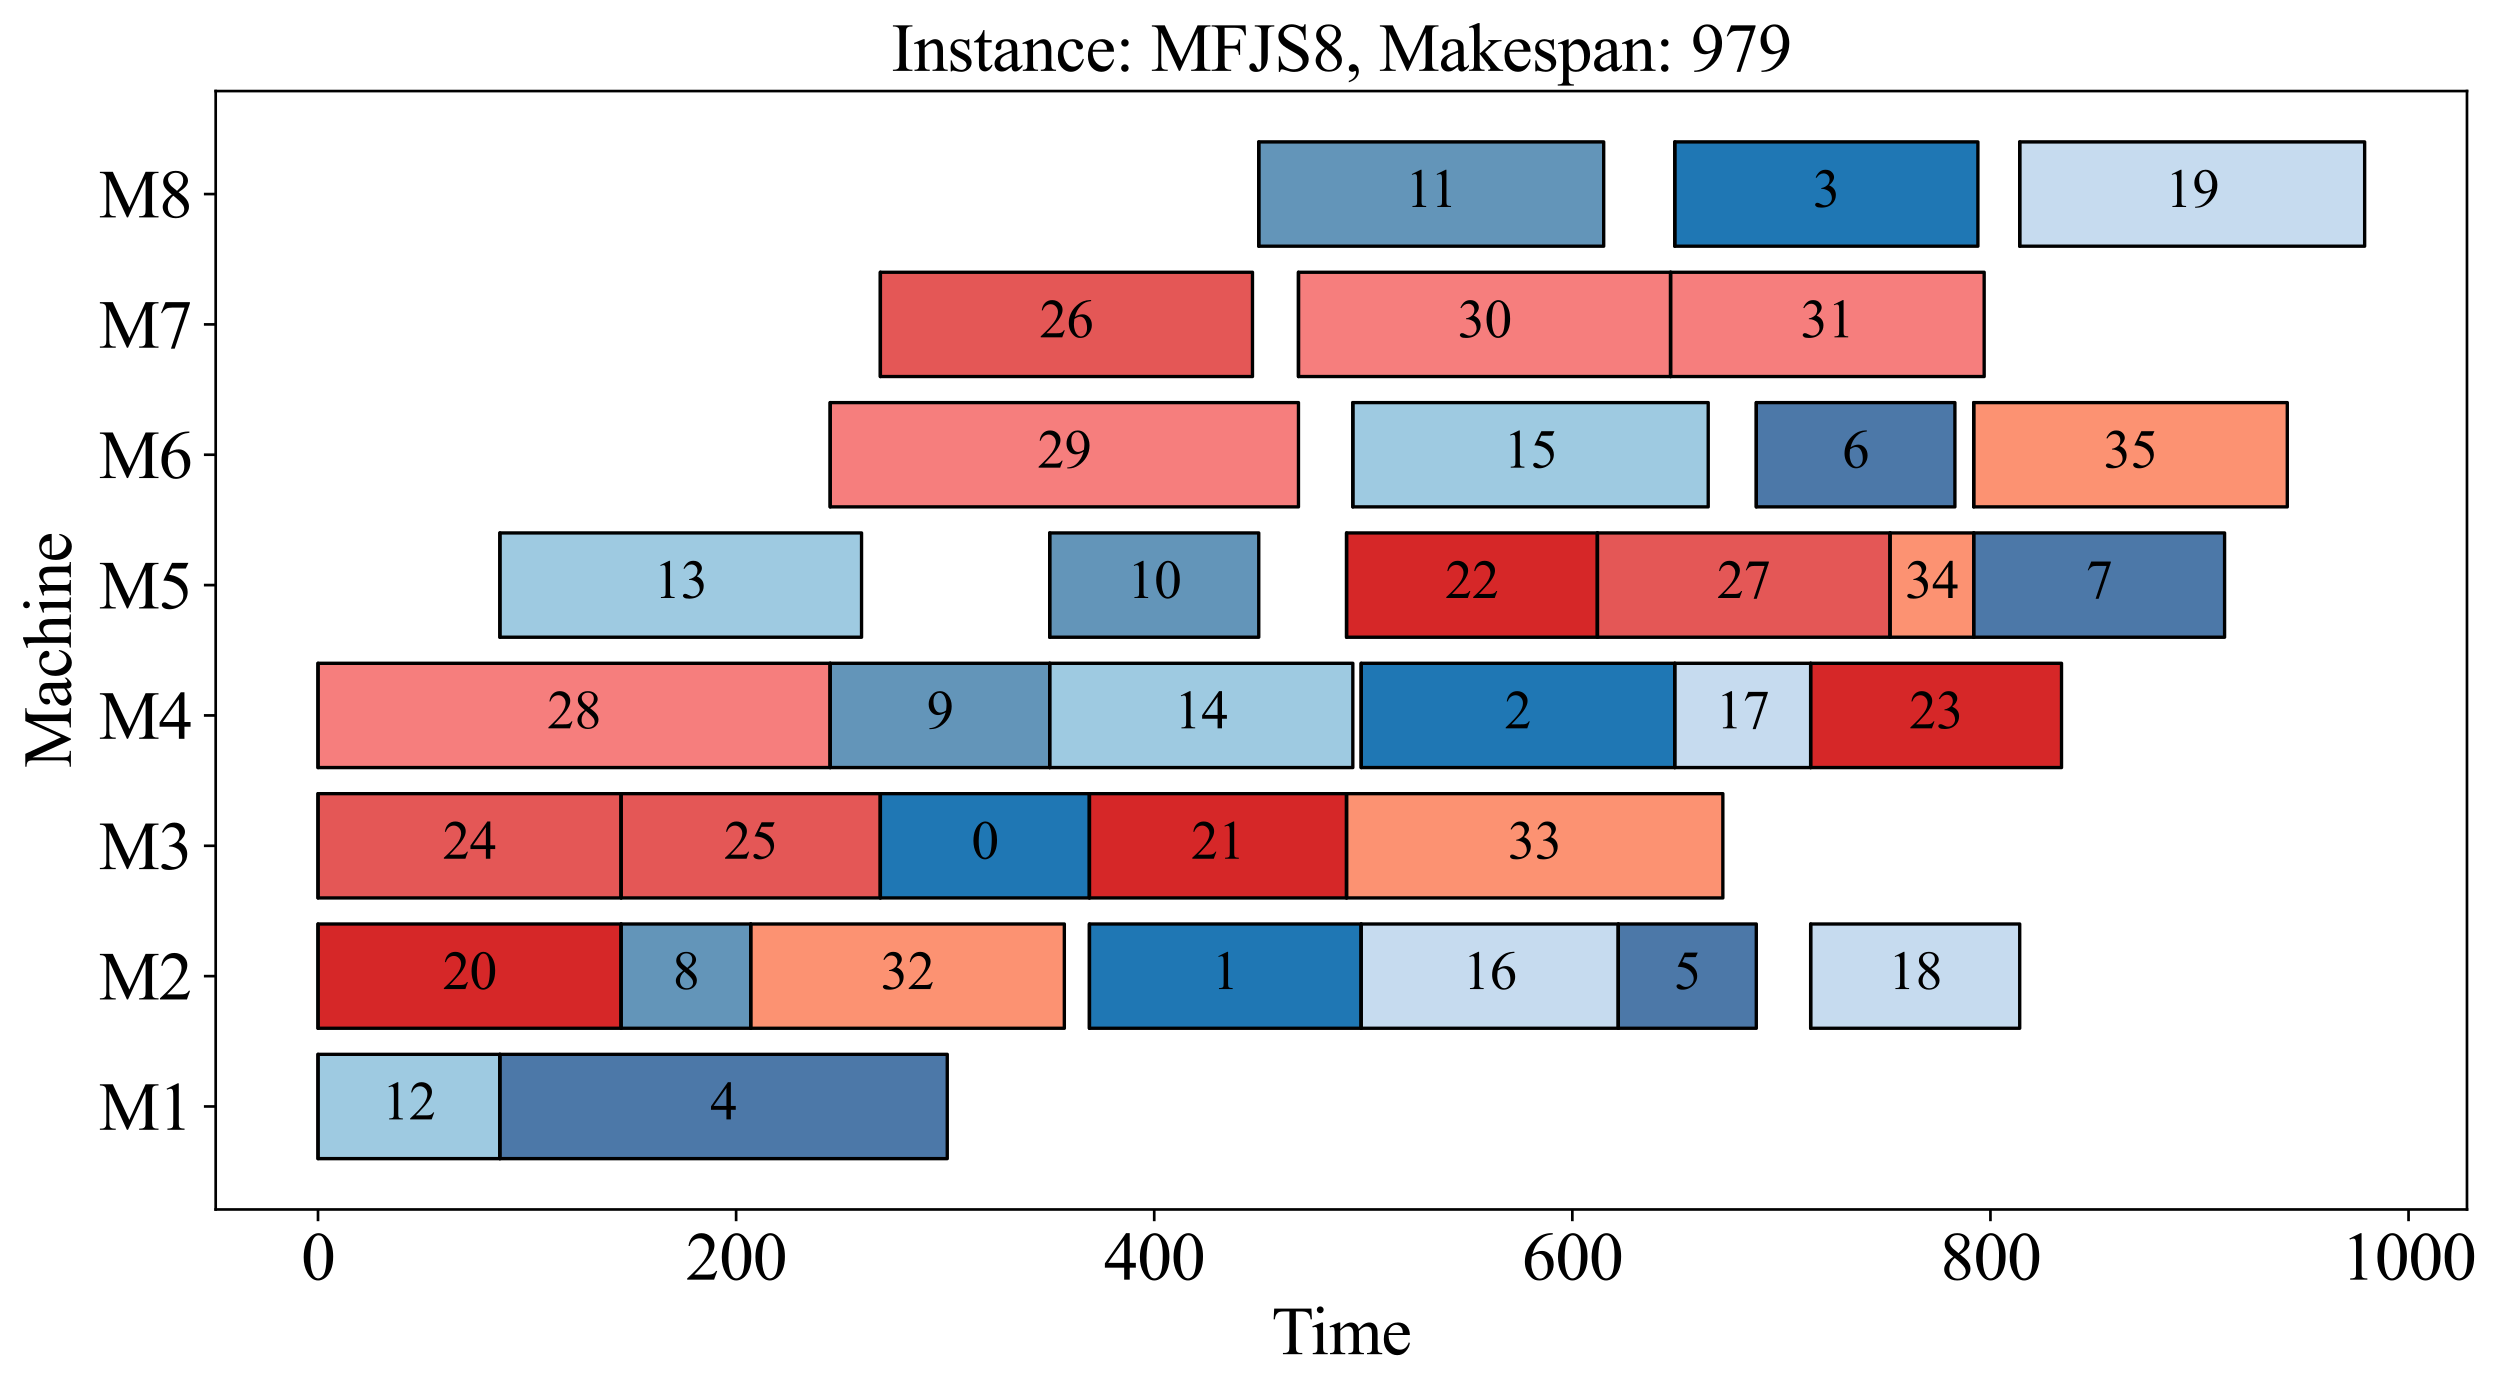 <?xml version="1.0" encoding="utf-8" standalone="no"?>
<!DOCTYPE svg PUBLIC "-//W3C//DTD SVG 1.1//EN"
  "http://www.w3.org/Graphics/SVG/1.1/DTD/svg11.dtd">
<svg xmlns:xlink="http://www.w3.org/1999/xlink" width="743.571pt" height="414.259pt" viewBox="0 0 743.571 414.259" xmlns="http://www.w3.org/2000/svg" version="1.1">
 <defs>
  <style type="text/css">*{stroke-linejoin: round; stroke-linecap: butt}</style>
 </defs>
 <g id="figure_1">
  <g id="patch_1">
   <path d="M 0 414.259 
L 743.571 414.259 
L 743.571 0 
L 0 0 
z
" style="fill: #ffffff"/>
  </g>
  <g id="axes_1">
   <g id="patch_2">
    <path d="M 64.15 359.728 
L 733.75 359.728 
L 733.75 27.087 
L 64.15 27.087 
z
" style="fill: #ffffff"/>
   </g>
   <g id="PolyCollection_1">
    <defs>
     <path id="m9d0205b292" d="M 94.586 -69.651 
L 94.586 -100.667 
L 148.682 -100.667 
L 148.682 -69.651 
z
" style="stroke: #000000"/>
    </defs>
    <g clip-path="url(#pe73ca49adb)">
     <use xlink:href="#m9d0205b292" x="0" y="414.259" style="fill: #9ecae1; stroke: #000000"/>
    </g>
   </g>
   <g id="PolyCollection_2">
    <path d="M 94.586 344.608 
L 94.586 313.592 
L 94.586 313.592 
L 94.586 344.608 
z
" clip-path="url(#pe73ca49adb)" style="fill: url(#h9f81b3ff0e); stroke: #000000"/>
   </g>
   <g id="PolyCollection_3">
    <defs>
     <path id="m9afa339d33" d="M 148.682 -69.651 
L 148.682 -100.667 
L 281.744 -100.667 
L 281.744 -69.651 
z
" style="stroke: #000000"/>
    </defs>
    <g clip-path="url(#pe73ca49adb)">
     <use xlink:href="#m9afa339d33" x="0" y="414.259" style="fill: #4c78a8; stroke: #000000"/>
    </g>
   </g>
   <g id="PolyCollection_4">
    <path d="M 148.682 344.608 
L 148.682 313.592 
L 148.682 313.592 
L 148.682 344.608 
z
" clip-path="url(#pe73ca49adb)" style="fill: url(#h9f81b3ff0e); stroke: #000000"/>
   </g>
   <g id="PolyCollection_5">
    <defs>
     <path id="m66740ec5ba" d="M 94.586 -108.42 
L 94.586 -139.436 
L 184.745 -139.436 
L 184.745 -108.42 
z
" style="stroke: #000000"/>
    </defs>
    <g clip-path="url(#pe73ca49adb)">
     <use xlink:href="#m66740ec5ba" x="0" y="414.259" style="fill: #d62728; stroke: #000000"/>
    </g>
   </g>
   <g id="PolyCollection_6">
    <path d="M 94.586 305.838 
L 94.586 274.823 
L 94.586 274.823 
L 94.586 305.838 
z
" clip-path="url(#pe73ca49adb)" style="fill: url(#h9f81b3ff0e); stroke: #000000"/>
   </g>
   <g id="PolyCollection_7">
    <defs>
     <path id="meb26f377fc" d="M 184.745 -108.42 
L 184.745 -139.436 
L 223.296 -139.436 
L 223.296 -108.42 
z
" style="stroke: #000000"/>
    </defs>
    <g clip-path="url(#pe73ca49adb)">
     <use xlink:href="#meb26f377fc" x="0" y="414.259" style="fill: #6395b9; stroke: #000000"/>
    </g>
   </g>
   <g id="PolyCollection_8">
    <path d="M 184.745 305.838 
L 184.745 274.823 
L 184.745 274.823 
L 184.745 305.838 
z
" clip-path="url(#pe73ca49adb)" style="fill: url(#h9f81b3ff0e); stroke: #000000"/>
   </g>
   <g id="PolyCollection_9">
    <defs>
     <path id="mf599341669" d="M 223.296 -108.42 
L 223.296 -139.436 
L 316.564 -139.436 
L 316.564 -108.42 
z
" style="stroke: #000000"/>
    </defs>
    <g clip-path="url(#pe73ca49adb)">
     <use xlink:href="#mf599341669" x="0" y="414.259" style="fill: #fc9272; stroke: #000000"/>
    </g>
   </g>
   <g id="PolyCollection_10">
    <path d="M 223.296 305.838 
L 223.296 274.823 
L 223.296 274.823 
L 223.296 305.838 
z
" clip-path="url(#pe73ca49adb)" style="fill: url(#h9f81b3ff0e); stroke: #000000"/>
   </g>
   <g id="PolyCollection_11">
    <defs>
     <path id="m09f58282f0" d="M 324.025 -108.42 
L 324.025 -139.436 
L 404.857 -139.436 
L 404.857 -108.42 
z
" style="stroke: #000000"/>
    </defs>
    <g clip-path="url(#pe73ca49adb)">
     <use xlink:href="#m09f58282f0" x="0" y="414.259" style="fill: #1f77b4; stroke: #000000"/>
    </g>
   </g>
   <g id="PolyCollection_12">
    <path d="M 324.025 305.838 
L 324.025 274.823 
L 324.025 274.823 
L 324.025 305.838 
z
" clip-path="url(#pe73ca49adb)" style="fill: url(#h9f81b3ff0e); stroke: #000000"/>
   </g>
   <g id="PolyCollection_13">
    <defs>
     <path id="mb0053a14bc" d="M 404.857 -108.42 
L 404.857 -139.436 
L 481.336 -139.436 
L 481.336 -108.42 
z
" style="stroke: #000000"/>
    </defs>
    <g clip-path="url(#pe73ca49adb)">
     <use xlink:href="#mb0053a14bc" x="0" y="414.259" style="fill: #c6dbef; stroke: #000000"/>
    </g>
   </g>
   <g id="PolyCollection_14">
    <path d="M 404.857 305.838 
L 404.857 274.823 
L 404.857 274.823 
L 404.857 305.838 
z
" clip-path="url(#pe73ca49adb)" style="fill: url(#h9f81b3ff0e); stroke: #000000"/>
   </g>
   <g id="PolyCollection_15">
    <defs>
     <path id="me487899c8e" d="M 481.336 -108.42 
L 481.336 -139.436 
L 522.374 -139.436 
L 522.374 -108.42 
z
" style="stroke: #000000"/>
    </defs>
    <g clip-path="url(#pe73ca49adb)">
     <use xlink:href="#me487899c8e" x="0" y="414.259" style="fill: #4c78a8; stroke: #000000"/>
    </g>
   </g>
   <g id="PolyCollection_16">
    <path d="M 481.336 305.838 
L 481.336 274.823 
L 481.336 274.823 
L 481.336 305.838 
z
" clip-path="url(#pe73ca49adb)" style="fill: url(#h9f81b3ff0e); stroke: #000000"/>
   </g>
   <g id="PolyCollection_17">
    <defs>
     <path id="m39038adb4b" d="M 538.541 -108.42 
L 538.541 -139.436 
L 600.719 -139.436 
L 600.719 -108.42 
z
" style="stroke: #000000"/>
    </defs>
    <g clip-path="url(#pe73ca49adb)">
     <use xlink:href="#m39038adb4b" x="0" y="414.259" style="fill: #c6dbef; stroke: #000000"/>
    </g>
   </g>
   <g id="PolyCollection_18">
    <path d="M 538.541 305.838 
L 538.541 274.823 
L 538.541 274.823 
L 538.541 305.838 
z
" clip-path="url(#pe73ca49adb)" style="fill: url(#h9f81b3ff0e); stroke: #000000"/>
   </g>
   <g id="PolyCollection_19">
    <defs>
     <path id="m3b64843699" d="M 94.586 -147.19 
L 94.586 -178.205 
L 184.745 -178.205 
L 184.745 -147.19 
z
" style="stroke: #000000"/>
    </defs>
    <g clip-path="url(#pe73ca49adb)">
     <use xlink:href="#m3b64843699" x="0" y="414.259" style="fill: #e45756; stroke: #000000"/>
    </g>
   </g>
   <g id="PolyCollection_20">
    <path d="M 94.586 267.069 
L 94.586 236.054 
L 94.586 236.054 
L 94.586 267.069 
z
" clip-path="url(#pe73ca49adb)" style="fill: url(#h9f81b3ff0e); stroke: #000000"/>
   </g>
   <g id="PolyCollection_21">
    <defs>
     <path id="m820aac284b" d="M 184.745 -147.19 
L 184.745 -178.205 
L 261.846 -178.205 
L 261.846 -147.19 
z
" style="stroke: #000000"/>
    </defs>
    <g clip-path="url(#pe73ca49adb)">
     <use xlink:href="#m820aac284b" x="0" y="414.259" style="fill: #e45756; stroke: #000000"/>
    </g>
   </g>
   <g id="PolyCollection_22">
    <path d="M 184.745 267.069 
L 184.745 236.054 
L 184.745 236.054 
L 184.745 267.069 
z
" clip-path="url(#pe73ca49adb)" style="fill: url(#h9f81b3ff0e); stroke: #000000"/>
   </g>
   <g id="PolyCollection_23">
    <defs>
     <path id="ma74dafd12f" d="M 261.846 -147.19 
L 261.846 -178.205 
L 324.025 -178.205 
L 324.025 -147.19 
z
" style="stroke: #000000"/>
    </defs>
    <g clip-path="url(#pe73ca49adb)">
     <use xlink:href="#ma74dafd12f" x="0" y="414.259" style="fill: #1f77b4; stroke: #000000"/>
    </g>
   </g>
   <g id="PolyCollection_24">
    <path d="M 261.846 267.069 
L 261.846 236.054 
L 261.846 236.054 
L 261.846 267.069 
z
" clip-path="url(#pe73ca49adb)" style="fill: url(#h9f81b3ff0e); stroke: #000000"/>
   </g>
   <g id="PolyCollection_25">
    <defs>
     <path id="mfac971caa3" d="M 324.025 -147.19 
L 324.025 -178.205 
L 400.504 -178.205 
L 400.504 -147.19 
z
" style="stroke: #000000"/>
    </defs>
    <g clip-path="url(#pe73ca49adb)">
     <use xlink:href="#mfac971caa3" x="0" y="414.259" style="fill: #d62728; stroke: #000000"/>
    </g>
   </g>
   <g id="PolyCollection_26">
    <path d="M 324.025 267.069 
L 324.025 236.054 
L 324.025 236.054 
L 324.025 267.069 
z
" clip-path="url(#pe73ca49adb)" style="fill: url(#h9f81b3ff0e); stroke: #000000"/>
   </g>
   <g id="PolyCollection_27">
    <defs>
     <path id="m3579dbf35d" d="M 400.504 -147.19 
L 400.504 -178.205 
L 512.426 -178.205 
L 512.426 -147.19 
z
" style="stroke: #000000"/>
    </defs>
    <g clip-path="url(#pe73ca49adb)">
     <use xlink:href="#m3579dbf35d" x="0" y="414.259" style="fill: #fc9272; stroke: #000000"/>
    </g>
   </g>
   <g id="PolyCollection_28">
    <path d="M 400.504 267.069 
L 400.504 236.054 
L 400.504 236.054 
L 400.504 267.069 
z
" clip-path="url(#pe73ca49adb)" style="fill: url(#h9f81b3ff0e); stroke: #000000"/>
   </g>
   <g id="PolyCollection_29">
    <defs>
     <path id="mf86b8447f9" d="M 94.586 -185.959 
L 94.586 -216.974 
L 246.924 -216.974 
L 246.924 -185.959 
z
" style="stroke: #000000"/>
    </defs>
    <g clip-path="url(#pe73ca49adb)">
     <use xlink:href="#mf86b8447f9" x="0" y="414.259" style="fill: #f67e7d; stroke: #000000"/>
    </g>
   </g>
   <g id="PolyCollection_30">
    <path d="M 94.586 228.3 
L 94.586 197.284 
L 94.586 197.284 
L 94.586 228.3 
z
" clip-path="url(#pe73ca49adb)" style="fill: url(#h9f81b3ff0e); stroke: #000000"/>
   </g>
   <g id="PolyCollection_31">
    <defs>
     <path id="mfbcce4e845" d="M 246.924 -185.959 
L 246.924 -216.974 
L 312.211 -216.974 
L 312.211 -185.959 
z
" style="stroke: #000000"/>
    </defs>
    <g clip-path="url(#pe73ca49adb)">
     <use xlink:href="#mfbcce4e845" x="0" y="414.259" style="fill: #6395b9; stroke: #000000"/>
    </g>
   </g>
   <g id="PolyCollection_32">
    <path d="M 246.924 228.3 
L 246.924 197.284 
L 246.924 197.284 
L 246.924 228.3 
z
" clip-path="url(#pe73ca49adb)" style="fill: url(#h9f81b3ff0e); stroke: #000000"/>
   </g>
   <g id="PolyCollection_33">
    <defs>
     <path id="m0ff29a0af2" d="M 312.211 -185.959 
L 312.211 -216.974 
L 402.37 -216.974 
L 402.37 -185.959 
z
" style="stroke: #000000"/>
    </defs>
    <g clip-path="url(#pe73ca49adb)">
     <use xlink:href="#m0ff29a0af2" x="0" y="414.259" style="fill: #9ecae1; stroke: #000000"/>
    </g>
   </g>
   <g id="PolyCollection_34">
    <path d="M 312.211 228.3 
L 312.211 197.284 
L 312.211 197.284 
L 312.211 228.3 
z
" clip-path="url(#pe73ca49adb)" style="fill: url(#h9f81b3ff0e); stroke: #000000"/>
   </g>
   <g id="PolyCollection_35">
    <defs>
     <path id="m948720e5ff" d="M 404.857 -185.959 
L 404.857 -216.974 
L 498.125 -216.974 
L 498.125 -185.959 
z
" style="stroke: #000000"/>
    </defs>
    <g clip-path="url(#pe73ca49adb)">
     <use xlink:href="#m948720e5ff" x="0" y="414.259" style="fill: #1f77b4; stroke: #000000"/>
    </g>
   </g>
   <g id="PolyCollection_36">
    <path d="M 404.857 228.3 
L 404.857 197.284 
L 404.857 197.284 
L 404.857 228.3 
z
" clip-path="url(#pe73ca49adb)" style="fill: url(#h9f81b3ff0e); stroke: #000000"/>
   </g>
   <g id="PolyCollection_37">
    <defs>
     <path id="m9240f78214" d="M 498.125 -185.959 
L 498.125 -216.974 
L 538.541 -216.974 
L 538.541 -185.959 
z
" style="stroke: #000000"/>
    </defs>
    <g clip-path="url(#pe73ca49adb)">
     <use xlink:href="#m9240f78214" x="0" y="414.259" style="fill: #c6dbef; stroke: #000000"/>
    </g>
   </g>
   <g id="PolyCollection_38">
    <path d="M 498.125 228.3 
L 498.125 197.284 
L 498.125 197.284 
L 498.125 228.3 
z
" clip-path="url(#pe73ca49adb)" style="fill: url(#h9f81b3ff0e); stroke: #000000"/>
   </g>
   <g id="PolyCollection_39">
    <defs>
     <path id="m23f4c7e22b" d="M 538.541 -185.959 
L 538.541 -216.974 
L 613.155 -216.974 
L 613.155 -185.959 
z
" style="stroke: #000000"/>
    </defs>
    <g clip-path="url(#pe73ca49adb)">
     <use xlink:href="#m23f4c7e22b" x="0" y="414.259" style="fill: #d62728; stroke: #000000"/>
    </g>
   </g>
   <g id="PolyCollection_40">
    <path d="M 538.541 228.3 
L 538.541 197.284 
L 538.541 197.284 
L 538.541 228.3 
z
" clip-path="url(#pe73ca49adb)" style="fill: url(#h9f81b3ff0e); stroke: #000000"/>
   </g>
   <g id="PolyCollection_41">
    <defs>
     <path id="mc6597ce172" d="M 148.682 -224.728 
L 148.682 -255.744 
L 256.25 -255.744 
L 256.25 -224.728 
z
" style="stroke: #000000"/>
    </defs>
    <g clip-path="url(#pe73ca49adb)">
     <use xlink:href="#mc6597ce172" x="0" y="414.259" style="fill: #9ecae1; stroke: #000000"/>
    </g>
   </g>
   <g id="PolyCollection_42">
    <path d="M 148.682 189.531 
L 148.682 158.515 
L 148.682 158.515 
L 148.682 189.531 
z
" clip-path="url(#pe73ca49adb)" style="fill: url(#h9f81b3ff0e); stroke: #000000"/>
   </g>
   <g id="PolyCollection_43">
    <defs>
     <path id="mebe465dca5" d="M 312.211 -224.728 
L 312.211 -255.744 
L 374.39 -255.744 
L 374.39 -224.728 
z
" style="stroke: #000000"/>
    </defs>
    <g clip-path="url(#pe73ca49adb)">
     <use xlink:href="#mebe465dca5" x="0" y="414.259" style="fill: #6395b9; stroke: #000000"/>
    </g>
   </g>
   <g id="PolyCollection_44">
    <path d="M 312.211 189.531 
L 312.211 158.515 
L 312.211 158.515 
L 312.211 189.531 
z
" clip-path="url(#pe73ca49adb)" style="fill: url(#h9f81b3ff0e); stroke: #000000"/>
   </g>
   <g id="PolyCollection_45">
    <defs>
     <path id="mad032e55c5" d="M 400.504 -224.728 
L 400.504 -255.744 
L 475.119 -255.744 
L 475.119 -224.728 
z
" style="stroke: #000000"/>
    </defs>
    <g clip-path="url(#pe73ca49adb)">
     <use xlink:href="#mad032e55c5" x="0" y="414.259" style="fill: #d62728; stroke: #000000"/>
    </g>
   </g>
   <g id="PolyCollection_46">
    <path d="M 400.504 189.531 
L 400.504 158.515 
L 400.504 158.515 
L 400.504 189.531 
z
" clip-path="url(#pe73ca49adb)" style="fill: url(#h9f81b3ff0e); stroke: #000000"/>
   </g>
   <g id="PolyCollection_47">
    <defs>
     <path id="m70fdd972cf" d="M 475.119 -224.728 
L 475.119 -255.744 
L 562.168 -255.744 
L 562.168 -224.728 
z
" style="stroke: #000000"/>
    </defs>
    <g clip-path="url(#pe73ca49adb)">
     <use xlink:href="#m70fdd972cf" x="0" y="414.259" style="fill: #e45756; stroke: #000000"/>
    </g>
   </g>
   <g id="PolyCollection_48">
    <path d="M 475.119 189.531 
L 475.119 158.515 
L 475.119 158.515 
L 475.119 189.531 
z
" clip-path="url(#pe73ca49adb)" style="fill: url(#h9f81b3ff0e); stroke: #000000"/>
   </g>
   <g id="PolyCollection_49">
    <defs>
     <path id="mfaa8a593d2" d="M 562.168 -224.728 
L 562.168 -255.744 
L 587.04 -255.744 
L 587.04 -224.728 
z
" style="stroke: #000000"/>
    </defs>
    <g clip-path="url(#pe73ca49adb)">
     <use xlink:href="#mfaa8a593d2" x="0" y="414.259" style="fill: #fc9272; stroke: #000000"/>
    </g>
   </g>
   <g id="PolyCollection_50">
    <path d="M 562.168 189.531 
L 562.168 158.515 
L 562.168 158.515 
L 562.168 189.531 
z
" clip-path="url(#pe73ca49adb)" style="fill: url(#h9f81b3ff0e); stroke: #000000"/>
   </g>
   <g id="PolyCollection_51">
    <defs>
     <path id="mc4cdddff20" d="M 587.04 -224.728 
L 587.04 -255.744 
L 661.654 -255.744 
L 661.654 -224.728 
z
" style="stroke: #000000"/>
    </defs>
    <g clip-path="url(#pe73ca49adb)">
     <use xlink:href="#mc4cdddff20" x="0" y="414.259" style="fill: #4c78a8; stroke: #000000"/>
    </g>
   </g>
   <g id="PolyCollection_52">
    <path d="M 587.04 189.531 
L 587.04 158.515 
L 587.04 158.515 
L 587.04 189.531 
z
" clip-path="url(#pe73ca49adb)" style="fill: url(#h9f81b3ff0e); stroke: #000000"/>
   </g>
   <g id="PolyCollection_53">
    <defs>
     <path id="m15f4b3fb05" d="M 246.924 -263.497 
L 246.924 -294.513 
L 386.203 -294.513 
L 386.203 -263.497 
z
" style="stroke: #000000"/>
    </defs>
    <g clip-path="url(#pe73ca49adb)">
     <use xlink:href="#m15f4b3fb05" x="0" y="414.259" style="fill: #f67e7d; stroke: #000000"/>
    </g>
   </g>
   <g id="PolyCollection_54">
    <path d="M 246.924 150.761 
L 246.924 119.746 
L 246.924 119.746 
L 246.924 150.761 
z
" clip-path="url(#pe73ca49adb)" style="fill: url(#h9f81b3ff0e); stroke: #000000"/>
   </g>
   <g id="PolyCollection_55">
    <defs>
     <path id="md9f0e4d80d" d="M 402.37 -263.497 
L 402.37 -294.513 
L 508.073 -294.513 
L 508.073 -263.497 
z
" style="stroke: #000000"/>
    </defs>
    <g clip-path="url(#pe73ca49adb)">
     <use xlink:href="#md9f0e4d80d" x="0" y="414.259" style="fill: #9ecae1; stroke: #000000"/>
    </g>
   </g>
   <g id="PolyCollection_56">
    <path d="M 402.37 150.761 
L 402.37 119.746 
L 402.37 119.746 
L 402.37 150.761 
z
" clip-path="url(#pe73ca49adb)" style="fill: url(#h9f81b3ff0e); stroke: #000000"/>
   </g>
   <g id="PolyCollection_57">
    <defs>
     <path id="m29b5d8d27e" d="M 522.374 -263.497 
L 522.374 -294.513 
L 581.444 -294.513 
L 581.444 -263.497 
z
" style="stroke: #000000"/>
    </defs>
    <g clip-path="url(#pe73ca49adb)">
     <use xlink:href="#m29b5d8d27e" x="0" y="414.259" style="fill: #4c78a8; stroke: #000000"/>
    </g>
   </g>
   <g id="PolyCollection_58">
    <path d="M 522.374 150.761 
L 522.374 119.746 
L 522.374 119.746 
L 522.374 150.761 
z
" clip-path="url(#pe73ca49adb)" style="fill: url(#h9f81b3ff0e); stroke: #000000"/>
   </g>
   <g id="PolyCollection_59">
    <defs>
     <path id="mc3e4f41939" d="M 587.04 -263.497 
L 587.04 -294.513 
L 680.308 -294.513 
L 680.308 -263.497 
z
" style="stroke: #000000"/>
    </defs>
    <g clip-path="url(#pe73ca49adb)">
     <use xlink:href="#mc3e4f41939" x="0" y="414.259" style="fill: #fc9272; stroke: #000000"/>
    </g>
   </g>
   <g id="PolyCollection_60">
    <path d="M 587.04 150.761 
L 587.04 119.746 
L 587.04 119.746 
L 587.04 150.761 
z
" clip-path="url(#pe73ca49adb)" style="fill: url(#h9f81b3ff0e); stroke: #000000"/>
   </g>
   <g id="PolyCollection_61">
    <defs>
     <path id="m5e5e0df89c" d="M 261.846 -302.267 
L 261.846 -333.282 
L 372.524 -333.282 
L 372.524 -302.267 
z
" style="stroke: #000000"/>
    </defs>
    <g clip-path="url(#pe73ca49adb)">
     <use xlink:href="#m5e5e0df89c" x="0" y="414.259" style="fill: #e45756; stroke: #000000"/>
    </g>
   </g>
   <g id="PolyCollection_62">
    <path d="M 261.846 111.992 
L 261.846 80.977 
L 261.846 80.977 
L 261.846 111.992 
z
" clip-path="url(#pe73ca49adb)" style="fill: url(#h9f81b3ff0e); stroke: #000000"/>
   </g>
   <g id="PolyCollection_63">
    <defs>
     <path id="m4129627287" d="M 386.203 -302.267 
L 386.203 -333.282 
L 496.881 -333.282 
L 496.881 -302.267 
z
" style="stroke: #000000"/>
    </defs>
    <g clip-path="url(#pe73ca49adb)">
     <use xlink:href="#m4129627287" x="0" y="414.259" style="fill: #f67e7d; stroke: #000000"/>
    </g>
   </g>
   <g id="PolyCollection_64">
    <path d="M 386.203 111.992 
L 386.203 80.977 
L 386.203 80.977 
L 386.203 111.992 
z
" clip-path="url(#pe73ca49adb)" style="fill: url(#h9f81b3ff0e); stroke: #000000"/>
   </g>
   <g id="PolyCollection_65">
    <defs>
     <path id="m89f4f5d8f0" d="M 496.881 -302.267 
L 496.881 -333.282 
L 590.149 -333.282 
L 590.149 -302.267 
z
" style="stroke: #000000"/>
    </defs>
    <g clip-path="url(#pe73ca49adb)">
     <use xlink:href="#m89f4f5d8f0" x="0" y="414.259" style="fill: #f67e7d; stroke: #000000"/>
    </g>
   </g>
   <g id="PolyCollection_66">
    <path d="M 496.881 111.992 
L 496.881 80.977 
L 496.881 80.977 
L 496.881 111.992 
z
" clip-path="url(#pe73ca49adb)" style="fill: url(#h9f81b3ff0e); stroke: #000000"/>
   </g>
   <g id="PolyCollection_67">
    <defs>
     <path id="m9c7833d35e" d="M 374.39 -341.036 
L 374.39 -372.051 
L 476.984 -372.051 
L 476.984 -341.036 
z
" style="stroke: #000000"/>
    </defs>
    <g clip-path="url(#pe73ca49adb)">
     <use xlink:href="#m9c7833d35e" x="0" y="414.259" style="fill: #6395b9; stroke: #000000"/>
    </g>
   </g>
   <g id="PolyCollection_68">
    <path d="M 374.39 73.223 
L 374.39 42.208 
L 374.39 42.208 
L 374.39 73.223 
z
" clip-path="url(#pe73ca49adb)" style="fill: url(#h9f81b3ff0e); stroke: #000000"/>
   </g>
   <g id="PolyCollection_69">
    <defs>
     <path id="m73b6ae2c5f" d="M 498.125 -341.036 
L 498.125 -372.051 
L 588.283 -372.051 
L 588.283 -341.036 
z
" style="stroke: #000000"/>
    </defs>
    <g clip-path="url(#pe73ca49adb)">
     <use xlink:href="#m73b6ae2c5f" x="0" y="414.259" style="fill: #1f77b4; stroke: #000000"/>
    </g>
   </g>
   <g id="PolyCollection_70">
    <path d="M 498.125 73.223 
L 498.125 42.208 
L 498.125 42.208 
L 498.125 73.223 
z
" clip-path="url(#pe73ca49adb)" style="fill: url(#h9f81b3ff0e); stroke: #000000"/>
   </g>
   <g id="PolyCollection_71">
    <defs>
     <path id="m0228c0dd48" d="M 600.719 -341.036 
L 600.719 -372.051 
L 703.314 -372.051 
L 703.314 -341.036 
z
" style="stroke: #000000"/>
    </defs>
    <g clip-path="url(#pe73ca49adb)">
     <use xlink:href="#m0228c0dd48" x="0" y="414.259" style="fill: #c6dbef; stroke: #000000"/>
    </g>
   </g>
   <g id="PolyCollection_72">
    <path d="M 600.719 73.223 
L 600.719 42.208 
L 600.719 42.208 
L 600.719 73.223 
z
" clip-path="url(#pe73ca49adb)" style="fill: url(#h9f81b3ff0e); stroke: #000000"/>
   </g>
   <g id="matplotlib.axis_1">
    <g id="xtick_1">
     <g id="line2d_1">
      <defs>
       <path id="mfd3e6f4206" d="M 0 0 
L 0 3.5 
" style="stroke: #000000; stroke-width: 0.8"/>
      </defs>
      <g>
       <use xlink:href="#mfd3e6f4206" x="94.586" y="359.728" style="stroke: #000000; stroke-width: 0.8"/>
      </g>
     </g>
     <g id="text_1">
      <!-- 0 -->
      <g transform="translate(89.586 380.615) scale(0.2 -0.2)">
       <defs>
        <path id="TimesNewRomanPSMT-30" d="M 231 2094 
Q 231 2819 450 3342 
Q 669 3866 1031 4122 
Q 1313 4325 1613 4325 
Q 2100 4325 2488 3828 
Q 2972 3213 2972 2159 
Q 2972 1422 2759 906 
Q 2547 391 2217 158 
Q 1888 -75 1581 -75 
Q 975 -75 572 641 
Q 231 1244 231 2094 
z
M 844 2016 
Q 844 1141 1059 588 
Q 1238 122 1591 122 
Q 1759 122 1940 273 
Q 2122 425 2216 781 
Q 2359 1319 2359 2297 
Q 2359 3022 2209 3506 
Q 2097 3866 1919 4016 
Q 1791 4119 1609 4119 
Q 1397 4119 1231 3928 
Q 1006 3669 925 3112 
Q 844 2556 844 2016 
z
" transform="scale(0.016)"/>
       </defs>
       <use xlink:href="#TimesNewRomanPSMT-30"/>
      </g>
     </g>
    </g>
    <g id="xtick_2">
     <g id="line2d_2">
      <g>
       <use xlink:href="#mfd3e6f4206" x="218.943" y="359.728" style="stroke: #000000; stroke-width: 0.8"/>
      </g>
     </g>
     <g id="text_2">
      <!-- 200 -->
      <g transform="translate(203.943 380.615) scale(0.2 -0.2)">
       <defs>
        <path id="TimesNewRomanPSMT-32" d="M 2934 816 
L 2638 0 
L 138 0 
L 138 116 
Q 1241 1122 1691 1759 
Q 2141 2397 2141 2925 
Q 2141 3328 1894 3587 
Q 1647 3847 1303 3847 
Q 991 3847 742 3664 
Q 494 3481 375 3128 
L 259 3128 
Q 338 3706 661 4015 
Q 984 4325 1469 4325 
Q 1984 4325 2329 3994 
Q 2675 3663 2675 3213 
Q 2675 2891 2525 2569 
Q 2294 2063 1775 1497 
Q 997 647 803 472 
L 1909 472 
Q 2247 472 2383 497 
Q 2519 522 2628 598 
Q 2738 675 2819 816 
L 2934 816 
z
" transform="scale(0.016)"/>
       </defs>
       <use xlink:href="#TimesNewRomanPSMT-32"/>
       <use xlink:href="#TimesNewRomanPSMT-30" x="50"/>
       <use xlink:href="#TimesNewRomanPSMT-30" x="100"/>
      </g>
     </g>
    </g>
    <g id="xtick_3">
     <g id="line2d_3">
      <g>
       <use xlink:href="#mfd3e6f4206" x="343.3" y="359.728" style="stroke: #000000; stroke-width: 0.8"/>
      </g>
     </g>
     <g id="text_3">
      <!-- 400 -->
      <g transform="translate(328.3 380.615) scale(0.2 -0.2)">
       <defs>
        <path id="TimesNewRomanPSMT-34" d="M 2978 1563 
L 2978 1119 
L 2409 1119 
L 2409 0 
L 1894 0 
L 1894 1119 
L 100 1119 
L 100 1519 
L 2066 4325 
L 2409 4325 
L 2409 1563 
L 2978 1563 
z
M 1894 1563 
L 1894 3666 
L 406 1563 
L 1894 1563 
z
" transform="scale(0.016)"/>
       </defs>
       <use xlink:href="#TimesNewRomanPSMT-34"/>
       <use xlink:href="#TimesNewRomanPSMT-30" x="50"/>
       <use xlink:href="#TimesNewRomanPSMT-30" x="100"/>
      </g>
     </g>
    </g>
    <g id="xtick_4">
     <g id="line2d_4">
      <g>
       <use xlink:href="#mfd3e6f4206" x="467.657" y="359.728" style="stroke: #000000; stroke-width: 0.8"/>
      </g>
     </g>
     <g id="text_4">
      <!-- 600 -->
      <g transform="translate(452.657 380.615) scale(0.2 -0.2)">
       <defs>
        <path id="TimesNewRomanPSMT-36" d="M 2869 4325 
L 2869 4209 
Q 2456 4169 2195 4045 
Q 1934 3922 1679 3669 
Q 1425 3416 1258 3105 
Q 1091 2794 978 2366 
Q 1428 2675 1881 2675 
Q 2316 2675 2634 2325 
Q 2953 1975 2953 1425 
Q 2953 894 2631 456 
Q 2244 -75 1606 -75 
Q 1172 -75 869 213 
Q 275 772 275 1663 
Q 275 2231 503 2743 
Q 731 3256 1154 3653 
Q 1578 4050 1965 4187 
Q 2353 4325 2688 4325 
L 2869 4325 
z
M 925 2138 
Q 869 1716 869 1456 
Q 869 1156 980 804 
Q 1091 453 1309 247 
Q 1469 100 1697 100 
Q 1969 100 2183 356 
Q 2397 613 2397 1088 
Q 2397 1622 2184 2012 
Q 1972 2403 1581 2403 
Q 1463 2403 1327 2353 
Q 1191 2303 925 2138 
z
" transform="scale(0.016)"/>
       </defs>
       <use xlink:href="#TimesNewRomanPSMT-36"/>
       <use xlink:href="#TimesNewRomanPSMT-30" x="50"/>
       <use xlink:href="#TimesNewRomanPSMT-30" x="100"/>
      </g>
     </g>
    </g>
    <g id="xtick_5">
     <g id="line2d_5">
      <g>
       <use xlink:href="#mfd3e6f4206" x="592.014" y="359.728" style="stroke: #000000; stroke-width: 0.8"/>
      </g>
     </g>
     <g id="text_5">
      <!-- 800 -->
      <g transform="translate(577.014 380.615) scale(0.2 -0.2)">
       <defs>
        <path id="TimesNewRomanPSMT-38" d="M 1228 2134 
Q 725 2547 579 2797 
Q 434 3047 434 3316 
Q 434 3728 753 4026 
Q 1072 4325 1600 4325 
Q 2113 4325 2425 4047 
Q 2738 3769 2738 3413 
Q 2738 3175 2569 2928 
Q 2400 2681 1866 2347 
Q 2416 1922 2594 1678 
Q 2831 1359 2831 1006 
Q 2831 559 2490 242 
Q 2150 -75 1597 -75 
Q 994 -75 656 303 
Q 388 606 388 966 
Q 388 1247 577 1523 
Q 766 1800 1228 2134 
z
M 1719 2469 
Q 2094 2806 2194 3001 
Q 2294 3197 2294 3444 
Q 2294 3772 2109 3958 
Q 1925 4144 1606 4144 
Q 1288 4144 1088 3959 
Q 888 3775 888 3528 
Q 888 3366 970 3203 
Q 1053 3041 1206 2894 
L 1719 2469 
z
M 1375 2016 
Q 1116 1797 991 1539 
Q 866 1281 866 981 
Q 866 578 1086 336 
Q 1306 94 1647 94 
Q 1984 94 2187 284 
Q 2391 475 2391 747 
Q 2391 972 2272 1150 
Q 2050 1481 1375 2016 
z
" transform="scale(0.016)"/>
       </defs>
       <use xlink:href="#TimesNewRomanPSMT-38"/>
       <use xlink:href="#TimesNewRomanPSMT-30" x="50"/>
       <use xlink:href="#TimesNewRomanPSMT-30" x="100"/>
      </g>
     </g>
    </g>
    <g id="xtick_6">
     <g id="line2d_6">
      <g>
       <use xlink:href="#mfd3e6f4206" x="716.371" y="359.728" style="stroke: #000000; stroke-width: 0.8"/>
      </g>
     </g>
     <g id="text_6">
      <!-- 1000 -->
      <g transform="translate(696.371 380.615) scale(0.2 -0.2)">
       <defs>
        <path id="TimesNewRomanPSMT-31" d="M 750 3822 
L 1781 4325 
L 1884 4325 
L 1884 747 
Q 1884 391 1914 303 
Q 1944 216 2037 169 
Q 2131 122 2419 116 
L 2419 0 
L 825 0 
L 825 116 
Q 1125 122 1212 167 
Q 1300 213 1334 289 
Q 1369 366 1369 747 
L 1369 3034 
Q 1369 3497 1338 3628 
Q 1316 3728 1258 3775 
Q 1200 3822 1119 3822 
Q 1003 3822 797 3725 
L 750 3822 
z
" transform="scale(0.016)"/>
       </defs>
       <use xlink:href="#TimesNewRomanPSMT-31"/>
       <use xlink:href="#TimesNewRomanPSMT-30" x="50"/>
       <use xlink:href="#TimesNewRomanPSMT-30" x="100"/>
       <use xlink:href="#TimesNewRomanPSMT-30" x="150"/>
      </g>
     </g>
    </g>
    <g id="text_7">
     <!-- Time -->
     <g transform="translate(378.197 402.781) scale(0.2 -0.2)">
      <defs>
       <path id="TimesNewRomanPSMT-54" d="M 3703 4238 
L 3750 3244 
L 3631 3244 
Q 3597 3506 3538 3619 
Q 3441 3800 3280 3886 
Q 3119 3972 2856 3972 
L 2259 3972 
L 2259 734 
Q 2259 344 2344 247 
Q 2463 116 2709 116 
L 2856 116 
L 2856 0 
L 1059 0 
L 1059 116 
L 1209 116 
Q 1478 116 1591 278 
Q 1659 378 1659 734 
L 1659 3972 
L 1150 3972 
Q 853 3972 728 3928 
Q 566 3869 450 3700 
Q 334 3531 313 3244 
L 194 3244 
L 244 4238 
L 3703 4238 
z
" transform="scale(0.016)"/>
       <path id="TimesNewRomanPSMT-69" d="M 928 4444 
Q 1059 4444 1151 4351 
Q 1244 4259 1244 4128 
Q 1244 3997 1151 3903 
Q 1059 3809 928 3809 
Q 797 3809 703 3903 
Q 609 3997 609 4128 
Q 609 4259 701 4351 
Q 794 4444 928 4444 
z
M 1188 2947 
L 1188 647 
Q 1188 378 1227 289 
Q 1266 200 1342 156 
Q 1419 113 1622 113 
L 1622 0 
L 231 0 
L 231 113 
Q 441 113 512 153 
Q 584 194 626 287 
Q 669 381 669 647 
L 669 1750 
Q 669 2216 641 2353 
Q 619 2453 572 2492 
Q 525 2531 444 2531 
Q 356 2531 231 2484 
L 188 2597 
L 1050 2947 
L 1188 2947 
z
" transform="scale(0.016)"/>
       <path id="TimesNewRomanPSMT-6d" d="M 1050 2338 
Q 1363 2650 1419 2697 
Q 1559 2816 1721 2881 
Q 1884 2947 2044 2947 
Q 2313 2947 2506 2790 
Q 2700 2634 2766 2338 
Q 3088 2713 3309 2830 
Q 3531 2947 3766 2947 
Q 3994 2947 4170 2830 
Q 4347 2713 4450 2447 
Q 4519 2266 4519 1878 
L 4519 647 
Q 4519 378 4559 278 
Q 4591 209 4675 161 
Q 4759 113 4950 113 
L 4950 0 
L 3538 0 
L 3538 113 
L 3597 113 
Q 3781 113 3884 184 
Q 3956 234 3988 344 
Q 4000 397 4000 647 
L 4000 1878 
Q 4000 2228 3916 2372 
Q 3794 2572 3525 2572 
Q 3359 2572 3192 2489 
Q 3025 2406 2788 2181 
L 2781 2147 
L 2788 2013 
L 2788 647 
Q 2788 353 2820 281 
Q 2853 209 2943 161 
Q 3034 113 3253 113 
L 3253 0 
L 1806 0 
L 1806 113 
Q 2044 113 2133 169 
Q 2222 225 2256 338 
Q 2272 391 2272 647 
L 2272 1878 
Q 2272 2228 2169 2381 
Q 2031 2581 1784 2581 
Q 1616 2581 1450 2491 
Q 1191 2353 1050 2181 
L 1050 647 
Q 1050 366 1089 281 
Q 1128 197 1204 155 
Q 1281 113 1516 113 
L 1516 0 
L 100 0 
L 100 113 
Q 297 113 375 155 
Q 453 197 493 289 
Q 534 381 534 647 
L 534 1741 
Q 534 2213 506 2350 
Q 484 2453 437 2492 
Q 391 2531 309 2531 
Q 222 2531 100 2484 
L 53 2597 
L 916 2947 
L 1050 2947 
L 1050 2338 
z
" transform="scale(0.016)"/>
       <path id="TimesNewRomanPSMT-65" d="M 681 1784 
Q 678 1147 991 784 
Q 1303 422 1725 422 
Q 2006 422 2214 576 
Q 2422 731 2563 1106 
L 2659 1044 
Q 2594 616 2278 264 
Q 1963 -88 1488 -88 
Q 972 -88 605 314 
Q 238 716 238 1394 
Q 238 2128 614 2539 
Q 991 2950 1559 2950 
Q 2041 2950 2350 2633 
Q 2659 2316 2659 1784 
L 681 1784 
z
M 681 1966 
L 2006 1966 
Q 1991 2241 1941 2353 
Q 1863 2528 1708 2628 
Q 1553 2728 1384 2728 
Q 1125 2728 920 2526 
Q 716 2325 681 1966 
z
" transform="scale(0.016)"/>
      </defs>
      <use xlink:href="#TimesNewRomanPSMT-54"/>
      <use xlink:href="#TimesNewRomanPSMT-69" x="57.584"/>
      <use xlink:href="#TimesNewRomanPSMT-6d" x="85.367"/>
      <use xlink:href="#TimesNewRomanPSMT-65" x="163.15"/>
     </g>
    </g>
   </g>
   <g id="matplotlib.axis_2">
    <g id="ytick_1">
     <g id="line2d_7">
      <defs>
       <path id="m3e9f0907a6" d="M 0 0 
L -3.5 0 
" style="stroke: #000000; stroke-width: 0.8"/>
      </defs>
      <g>
       <use xlink:href="#m3e9f0907a6" x="64.15" y="329.1" style="stroke: #000000; stroke-width: 0.8"/>
      </g>
     </g>
     <g id="text_8">
      <!-- M1 -->
      <g transform="translate(29.366 336.044) scale(0.2 -0.2)">
       <defs>
        <path id="TimesNewRomanPSMT-4d" d="M 2619 0 
L 981 3566 
L 981 734 
Q 981 344 1066 247 
Q 1181 116 1431 116 
L 1581 116 
L 1581 0 
L 106 0 
L 106 116 
L 256 116 
Q 525 116 638 278 
Q 706 378 706 734 
L 706 3503 
Q 706 3784 644 3909 
Q 600 4000 483 4061 
Q 366 4122 106 4122 
L 106 4238 
L 1306 4238 
L 2844 922 
L 4356 4238 
L 5556 4238 
L 5556 4122 
L 5409 4122 
Q 5138 4122 5025 3959 
Q 4956 3859 4956 3503 
L 4956 734 
Q 4956 344 5044 247 
Q 5159 116 5409 116 
L 5556 116 
L 5556 0 
L 3756 0 
L 3756 116 
L 3906 116 
Q 4178 116 4288 278 
Q 4356 378 4356 734 
L 4356 3566 
L 2722 0 
L 2619 0 
z
" transform="scale(0.016)"/>
       </defs>
       <use xlink:href="#TimesNewRomanPSMT-4d"/>
       <use xlink:href="#TimesNewRomanPSMT-31" x="88.916"/>
      </g>
     </g>
    </g>
    <g id="ytick_2">
     <g id="line2d_8">
      <g>
       <use xlink:href="#m3e9f0907a6" x="64.15" y="290.331" style="stroke: #000000; stroke-width: 0.8"/>
      </g>
     </g>
     <g id="text_9">
      <!-- M2 -->
      <g transform="translate(29.366 297.274) scale(0.2 -0.2)">
       <use xlink:href="#TimesNewRomanPSMT-4d"/>
       <use xlink:href="#TimesNewRomanPSMT-32" x="88.916"/>
      </g>
     </g>
    </g>
    <g id="ytick_3">
     <g id="line2d_9">
      <g>
       <use xlink:href="#m3e9f0907a6" x="64.15" y="251.561" style="stroke: #000000; stroke-width: 0.8"/>
      </g>
     </g>
     <g id="text_10">
      <!-- M3 -->
      <g transform="translate(29.366 258.505) scale(0.2 -0.2)">
       <defs>
        <path id="TimesNewRomanPSMT-33" d="M 325 3431 
Q 506 3859 782 4092 
Q 1059 4325 1472 4325 
Q 1981 4325 2253 3994 
Q 2459 3747 2459 3466 
Q 2459 3003 1878 2509 
Q 2269 2356 2469 2072 
Q 2669 1788 2669 1403 
Q 2669 853 2319 450 
Q 1863 -75 997 -75 
Q 569 -75 414 31 
Q 259 138 259 259 
Q 259 350 332 419 
Q 406 488 509 488 
Q 588 488 669 463 
Q 722 447 909 348 
Q 1097 250 1169 231 
Q 1284 197 1416 197 
Q 1734 197 1970 444 
Q 2206 691 2206 1028 
Q 2206 1275 2097 1509 
Q 2016 1684 1919 1775 
Q 1784 1900 1550 2001 
Q 1316 2103 1072 2103 
L 972 2103 
L 972 2197 
Q 1219 2228 1467 2375 
Q 1716 2522 1828 2728 
Q 1941 2934 1941 3181 
Q 1941 3503 1739 3701 
Q 1538 3900 1238 3900 
Q 753 3900 428 3381 
L 325 3431 
z
" transform="scale(0.016)"/>
       </defs>
       <use xlink:href="#TimesNewRomanPSMT-4d"/>
       <use xlink:href="#TimesNewRomanPSMT-33" x="88.916"/>
      </g>
     </g>
    </g>
    <g id="ytick_4">
     <g id="line2d_10">
      <g>
       <use xlink:href="#m3e9f0907a6" x="64.15" y="212.792" style="stroke: #000000; stroke-width: 0.8"/>
      </g>
     </g>
     <g id="text_11">
      <!-- M4 -->
      <g transform="translate(29.366 219.736) scale(0.2 -0.2)">
       <use xlink:href="#TimesNewRomanPSMT-4d"/>
       <use xlink:href="#TimesNewRomanPSMT-34" x="88.916"/>
      </g>
     </g>
    </g>
    <g id="ytick_5">
     <g id="line2d_11">
      <g>
       <use xlink:href="#m3e9f0907a6" x="64.15" y="174.023" style="stroke: #000000; stroke-width: 0.8"/>
      </g>
     </g>
     <g id="text_12">
      <!-- M5 -->
      <g transform="translate(29.366 180.967) scale(0.2 -0.2)">
       <defs>
        <path id="TimesNewRomanPSMT-35" d="M 2778 4238 
L 2534 3706 
L 1259 3706 
L 981 3138 
Q 1809 3016 2294 2522 
Q 2709 2097 2709 1522 
Q 2709 1188 2573 903 
Q 2438 619 2231 419 
Q 2025 219 1772 97 
Q 1413 -75 1034 -75 
Q 653 -75 479 54 
Q 306 184 306 341 
Q 306 428 378 495 
Q 450 563 559 563 
Q 641 563 702 538 
Q 763 513 909 409 
Q 1144 247 1384 247 
Q 1750 247 2026 523 
Q 2303 800 2303 1197 
Q 2303 1581 2056 1914 
Q 1809 2247 1375 2428 
Q 1034 2569 447 2591 
L 1259 4238 
L 2778 4238 
z
" transform="scale(0.016)"/>
       </defs>
       <use xlink:href="#TimesNewRomanPSMT-4d"/>
       <use xlink:href="#TimesNewRomanPSMT-35" x="88.916"/>
      </g>
     </g>
    </g>
    <g id="ytick_6">
     <g id="line2d_12">
      <g>
       <use xlink:href="#m3e9f0907a6" x="64.15" y="135.254" style="stroke: #000000; stroke-width: 0.8"/>
      </g>
     </g>
     <g id="text_13">
      <!-- M6 -->
      <g transform="translate(29.366 142.197) scale(0.2 -0.2)">
       <use xlink:href="#TimesNewRomanPSMT-4d"/>
       <use xlink:href="#TimesNewRomanPSMT-36" x="88.916"/>
      </g>
     </g>
    </g>
    <g id="ytick_7">
     <g id="line2d_13">
      <g>
       <use xlink:href="#m3e9f0907a6" x="64.15" y="96.484" style="stroke: #000000; stroke-width: 0.8"/>
      </g>
     </g>
     <g id="text_14">
      <!-- M7 -->
      <g transform="translate(29.366 103.428) scale(0.2 -0.2)">
       <defs>
        <path id="TimesNewRomanPSMT-37" d="M 644 4238 
L 2916 4238 
L 2916 4119 
L 1503 -88 
L 1153 -88 
L 2419 3728 
L 1253 3728 
Q 900 3728 750 3644 
Q 488 3500 328 3200 
L 238 3234 
L 644 4238 
z
" transform="scale(0.016)"/>
       </defs>
       <use xlink:href="#TimesNewRomanPSMT-4d"/>
       <use xlink:href="#TimesNewRomanPSMT-37" x="88.916"/>
      </g>
     </g>
    </g>
    <g id="ytick_8">
     <g id="line2d_14">
      <g>
       <use xlink:href="#m3e9f0907a6" x="64.15" y="57.715" style="stroke: #000000; stroke-width: 0.8"/>
      </g>
     </g>
     <g id="text_15">
      <!-- M8 -->
      <g transform="translate(29.366 64.659) scale(0.2 -0.2)">
       <use xlink:href="#TimesNewRomanPSMT-4d"/>
       <use xlink:href="#TimesNewRomanPSMT-38" x="88.916"/>
      </g>
     </g>
    </g>
    <g id="text_16">
     <!-- Machine -->
     <g transform="translate(21.087 228.395) rotate(-90) scale(0.2 -0.2)">
      <defs>
       <path id="TimesNewRomanPSMT-61" d="M 1822 413 
Q 1381 72 1269 19 
Q 1100 -59 909 -59 
Q 613 -59 420 144 
Q 228 347 228 678 
Q 228 888 322 1041 
Q 450 1253 767 1440 
Q 1084 1628 1822 1897 
L 1822 2009 
Q 1822 2438 1686 2597 
Q 1550 2756 1291 2756 
Q 1094 2756 978 2650 
Q 859 2544 859 2406 
L 866 2225 
Q 866 2081 792 2003 
Q 719 1925 600 1925 
Q 484 1925 411 2006 
Q 338 2088 338 2228 
Q 338 2497 613 2722 
Q 888 2947 1384 2947 
Q 1766 2947 2009 2819 
Q 2194 2722 2281 2516 
Q 2338 2381 2338 1966 
L 2338 994 
Q 2338 584 2353 492 
Q 2369 400 2405 369 
Q 2441 338 2488 338 
Q 2538 338 2575 359 
Q 2641 400 2828 588 
L 2828 413 
Q 2478 -56 2159 -56 
Q 2006 -56 1915 50 
Q 1825 156 1822 413 
z
M 1822 616 
L 1822 1706 
Q 1350 1519 1213 1441 
Q 966 1303 859 1153 
Q 753 1003 753 825 
Q 753 600 887 451 
Q 1022 303 1197 303 
Q 1434 303 1822 616 
z
" transform="scale(0.016)"/>
       <path id="TimesNewRomanPSMT-63" d="M 2631 1088 
Q 2516 522 2178 217 
Q 1841 -88 1431 -88 
Q 944 -88 581 321 
Q 219 731 219 1428 
Q 219 2103 620 2525 
Q 1022 2947 1584 2947 
Q 2006 2947 2278 2723 
Q 2550 2500 2550 2259 
Q 2550 2141 2473 2067 
Q 2397 1994 2259 1994 
Q 2075 1994 1981 2113 
Q 1928 2178 1911 2362 
Q 1894 2547 1784 2644 
Q 1675 2738 1481 2738 
Q 1169 2738 978 2506 
Q 725 2200 725 1697 
Q 725 1184 976 792 
Q 1228 400 1656 400 
Q 1963 400 2206 609 
Q 2378 753 2541 1131 
L 2631 1088 
z
" transform="scale(0.016)"/>
       <path id="TimesNewRomanPSMT-68" d="M 1041 4444 
L 1041 2350 
Q 1388 2731 1591 2839 
Q 1794 2947 1997 2947 
Q 2241 2947 2416 2812 
Q 2591 2678 2675 2391 
Q 2734 2191 2734 1659 
L 2734 647 
Q 2734 375 2778 275 
Q 2809 200 2884 156 
Q 2959 113 3159 113 
L 3159 0 
L 1753 0 
L 1753 113 
L 1819 113 
Q 2019 113 2097 173 
Q 2175 234 2206 353 
Q 2216 403 2216 647 
L 2216 1659 
Q 2216 2128 2167 2275 
Q 2119 2422 2012 2495 
Q 1906 2569 1756 2569 
Q 1603 2569 1437 2487 
Q 1272 2406 1041 2159 
L 1041 647 
Q 1041 353 1073 281 
Q 1106 209 1195 161 
Q 1284 113 1503 113 
L 1503 0 
L 84 0 
L 84 113 
Q 275 113 384 172 
Q 447 203 484 290 
Q 522 378 522 647 
L 522 3238 
Q 522 3728 498 3840 
Q 475 3953 426 3993 
Q 378 4034 297 4034 
Q 231 4034 84 3984 
L 41 4094 
L 897 4444 
L 1041 4444 
z
" transform="scale(0.016)"/>
       <path id="TimesNewRomanPSMT-6e" d="M 1034 2341 
Q 1538 2947 1994 2947 
Q 2228 2947 2397 2830 
Q 2566 2713 2666 2444 
Q 2734 2256 2734 1869 
L 2734 647 
Q 2734 375 2778 278 
Q 2813 200 2889 156 
Q 2966 113 3172 113 
L 3172 0 
L 1756 0 
L 1756 113 
L 1816 113 
Q 2016 113 2095 173 
Q 2175 234 2206 353 
Q 2219 400 2219 647 
L 2219 1819 
Q 2219 2209 2117 2386 
Q 2016 2563 1775 2563 
Q 1403 2563 1034 2156 
L 1034 647 
Q 1034 356 1069 288 
Q 1113 197 1189 155 
Q 1266 113 1500 113 
L 1500 0 
L 84 0 
L 84 113 
L 147 113 
Q 366 113 442 223 
Q 519 334 519 647 
L 519 1709 
Q 519 2225 495 2337 
Q 472 2450 423 2490 
Q 375 2531 294 2531 
Q 206 2531 84 2484 
L 38 2597 
L 900 2947 
L 1034 2947 
L 1034 2341 
z
" transform="scale(0.016)"/>
      </defs>
      <use xlink:href="#TimesNewRomanPSMT-4d"/>
      <use xlink:href="#TimesNewRomanPSMT-61" x="88.916"/>
      <use xlink:href="#TimesNewRomanPSMT-63" x="133.301"/>
      <use xlink:href="#TimesNewRomanPSMT-68" x="177.686"/>
      <use xlink:href="#TimesNewRomanPSMT-69" x="227.686"/>
      <use xlink:href="#TimesNewRomanPSMT-6e" x="255.469"/>
      <use xlink:href="#TimesNewRomanPSMT-65" x="305.469"/>
     </g>
    </g>
   </g>
   <g id="patch_3">
    <path d="M 64.15 359.728 
L 64.15 27.087 
" style="fill: none; stroke: #000000; stroke-width: 0.8; stroke-linejoin: miter; stroke-linecap: square"/>
   </g>
   <g id="patch_4">
    <path d="M 733.75 359.728 
L 733.75 27.087 
" style="fill: none; stroke: #000000; stroke-width: 0.8; stroke-linejoin: miter; stroke-linecap: square"/>
   </g>
   <g id="patch_5">
    <path d="M 64.15 359.728 
L 733.75 359.728 
" style="fill: none; stroke: #000000; stroke-width: 0.8; stroke-linejoin: miter; stroke-linecap: square"/>
   </g>
   <g id="patch_6">
    <path d="M 64.15 27.087 
L 733.75 27.087 
" style="fill: none; stroke: #000000; stroke-width: 0.8; stroke-linejoin: miter; stroke-linecap: square"/>
   </g>
   <g id="text_17">
    <!-- 12 -->
    <g transform="translate(113.634 332.944) scale(0.16 -0.16)">
     <use xlink:href="#TimesNewRomanPSMT-31"/>
     <use xlink:href="#TimesNewRomanPSMT-32" x="50"/>
    </g>
   </g>
   <g id="text_18">
    <!-- 4 -->
    <g transform="translate(211.213 332.944) scale(0.16 -0.16)">
     <use xlink:href="#TimesNewRomanPSMT-34"/>
    </g>
   </g>
   <g id="text_19">
    <!-- 20 -->
    <g transform="translate(131.666 294.174) scale(0.16 -0.16)">
     <use xlink:href="#TimesNewRomanPSMT-32"/>
     <use xlink:href="#TimesNewRomanPSMT-30" x="50"/>
    </g>
   </g>
   <g id="text_20">
    <!-- 8 -->
    <g transform="translate(200.02 294.174) scale(0.16 -0.16)">
     <use xlink:href="#TimesNewRomanPSMT-38"/>
    </g>
   </g>
   <g id="text_21">
    <!-- 32 -->
    <g transform="translate(261.93 294.174) scale(0.16 -0.16)">
     <use xlink:href="#TimesNewRomanPSMT-33"/>
     <use xlink:href="#TimesNewRomanPSMT-32" x="50"/>
    </g>
   </g>
   <g id="text_22">
    <!-- 1 -->
    <g transform="translate(360.441 294.174) scale(0.16 -0.16)">
     <use xlink:href="#TimesNewRomanPSMT-31"/>
    </g>
   </g>
   <g id="text_23">
    <!-- 16 -->
    <g transform="translate(435.097 294.174) scale(0.16 -0.16)">
     <use xlink:href="#TimesNewRomanPSMT-31"/>
     <use xlink:href="#TimesNewRomanPSMT-36" x="50"/>
    </g>
   </g>
   <g id="text_24">
    <!-- 5 -->
    <g transform="translate(497.855 294.174) scale(0.16 -0.16)">
     <use xlink:href="#TimesNewRomanPSMT-35"/>
    </g>
   </g>
   <g id="text_25">
    <!-- 18 -->
    <g transform="translate(561.63 294.174) scale(0.16 -0.16)">
     <use xlink:href="#TimesNewRomanPSMT-31"/>
     <use xlink:href="#TimesNewRomanPSMT-38" x="50"/>
    </g>
   </g>
   <g id="text_26">
    <!-- 24 -->
    <g transform="translate(131.666 255.405) scale(0.16 -0.16)">
     <use xlink:href="#TimesNewRomanPSMT-32"/>
     <use xlink:href="#TimesNewRomanPSMT-34" x="50"/>
    </g>
   </g>
   <g id="text_27">
    <!-- 25 -->
    <g transform="translate(215.296 255.405) scale(0.16 -0.16)">
     <use xlink:href="#TimesNewRomanPSMT-32"/>
     <use xlink:href="#TimesNewRomanPSMT-35" x="50"/>
    </g>
   </g>
   <g id="text_28">
    <!-- 0 -->
    <g transform="translate(288.936 255.405) scale(0.16 -0.16)">
     <use xlink:href="#TimesNewRomanPSMT-30"/>
    </g>
   </g>
   <g id="text_29">
    <!-- 21 -->
    <g transform="translate(354.265 255.405) scale(0.16 -0.16)">
     <use xlink:href="#TimesNewRomanPSMT-32"/>
     <use xlink:href="#TimesNewRomanPSMT-31" x="50"/>
    </g>
   </g>
   <g id="text_30">
    <!-- 33 -->
    <g transform="translate(448.465 255.405) scale(0.16 -0.16)">
     <use xlink:href="#TimesNewRomanPSMT-33"/>
     <use xlink:href="#TimesNewRomanPSMT-33" x="50"/>
    </g>
   </g>
   <g id="text_31">
    <!-- 28 -->
    <g transform="translate(162.755 216.636) scale(0.16 -0.16)">
     <use xlink:href="#TimesNewRomanPSMT-32"/>
     <use xlink:href="#TimesNewRomanPSMT-38" x="50"/>
    </g>
   </g>
   <g id="text_32">
    <!-- 9 -->
    <g transform="translate(275.567 216.636) scale(0.16 -0.16)">
     <defs>
      <path id="TimesNewRomanPSMT-39" d="M 338 -88 
L 338 28 
Q 744 34 1094 217 
Q 1444 400 1770 856 
Q 2097 1313 2225 1859 
Q 1734 1544 1338 1544 
Q 891 1544 572 1889 
Q 253 2234 253 2806 
Q 253 3363 572 3797 
Q 956 4325 1575 4325 
Q 2097 4325 2469 3894 
Q 2925 3359 2925 2575 
Q 2925 1869 2578 1258 
Q 2231 647 1613 244 
Q 1109 -88 516 -88 
L 338 -88 
z
M 2275 2091 
Q 2331 2497 2331 2741 
Q 2331 3044 2228 3395 
Q 2125 3747 1936 3934 
Q 1747 4122 1506 4122 
Q 1228 4122 1018 3872 
Q 809 3622 809 3128 
Q 809 2469 1088 2097 
Q 1291 1828 1588 1828 
Q 1731 1828 1928 1897 
Q 2125 1966 2275 2091 
z
" transform="scale(0.016)"/>
     </defs>
     <use xlink:href="#TimesNewRomanPSMT-39"/>
    </g>
   </g>
   <g id="text_33">
    <!-- 14 -->
    <g transform="translate(349.29 216.636) scale(0.16 -0.16)">
     <use xlink:href="#TimesNewRomanPSMT-31"/>
     <use xlink:href="#TimesNewRomanPSMT-34" x="50"/>
    </g>
   </g>
   <g id="text_34">
    <!-- 2 -->
    <g transform="translate(447.491 216.636) scale(0.16 -0.16)">
     <use xlink:href="#TimesNewRomanPSMT-32"/>
    </g>
   </g>
   <g id="text_35">
    <!-- 17 -->
    <g transform="translate(510.333 216.636) scale(0.16 -0.16)">
     <use xlink:href="#TimesNewRomanPSMT-31"/>
     <use xlink:href="#TimesNewRomanPSMT-37" x="50"/>
    </g>
   </g>
   <g id="text_36">
    <!-- 23 -->
    <g transform="translate(567.848 216.636) scale(0.16 -0.16)">
     <use xlink:href="#TimesNewRomanPSMT-32"/>
     <use xlink:href="#TimesNewRomanPSMT-33" x="50"/>
    </g>
   </g>
   <g id="text_37">
    <!-- 13 -->
    <g transform="translate(194.466 177.867) scale(0.16 -0.16)">
     <use xlink:href="#TimesNewRomanPSMT-31"/>
     <use xlink:href="#TimesNewRomanPSMT-33" x="50"/>
    </g>
   </g>
   <g id="text_38">
    <!-- 10 -->
    <g transform="translate(335.3 177.867) scale(0.16 -0.16)">
     <use xlink:href="#TimesNewRomanPSMT-31"/>
     <use xlink:href="#TimesNewRomanPSMT-30" x="50"/>
    </g>
   </g>
   <g id="text_39">
    <!-- 22 -->
    <g transform="translate(429.812 177.867) scale(0.16 -0.16)">
     <use xlink:href="#TimesNewRomanPSMT-32"/>
     <use xlink:href="#TimesNewRomanPSMT-32" x="50"/>
    </g>
   </g>
   <g id="text_40">
    <!-- 27 -->
    <g transform="translate(510.644 177.867) scale(0.16 -0.16)">
     <use xlink:href="#TimesNewRomanPSMT-32"/>
     <use xlink:href="#TimesNewRomanPSMT-37" x="50"/>
    </g>
   </g>
   <g id="text_41">
    <!-- 34 -->
    <g transform="translate(566.604 177.867) scale(0.16 -0.16)">
     <use xlink:href="#TimesNewRomanPSMT-33"/>
     <use xlink:href="#TimesNewRomanPSMT-34" x="50"/>
    </g>
   </g>
   <g id="text_42">
    <!-- 7 -->
    <g transform="translate(620.347 177.867) scale(0.16 -0.16)">
     <use xlink:href="#TimesNewRomanPSMT-37"/>
    </g>
   </g>
   <g id="text_43">
    <!-- 29 -->
    <g transform="translate(308.564 139.097) scale(0.16 -0.16)">
     <use xlink:href="#TimesNewRomanPSMT-32"/>
     <use xlink:href="#TimesNewRomanPSMT-39" x="50"/>
    </g>
   </g>
   <g id="text_44">
    <!-- 15 -->
    <g transform="translate(447.222 139.097) scale(0.16 -0.16)">
     <use xlink:href="#TimesNewRomanPSMT-31"/>
     <use xlink:href="#TimesNewRomanPSMT-35" x="50"/>
    </g>
   </g>
   <g id="text_45">
    <!-- 6 -->
    <g transform="translate(547.909 139.097) scale(0.16 -0.16)">
     <use xlink:href="#TimesNewRomanPSMT-36"/>
    </g>
   </g>
   <g id="text_46">
    <!-- 35 -->
    <g transform="translate(625.674 139.097) scale(0.16 -0.16)">
     <use xlink:href="#TimesNewRomanPSMT-33"/>
     <use xlink:href="#TimesNewRomanPSMT-35" x="50"/>
    </g>
   </g>
   <g id="text_47">
    <!-- 26 -->
    <g transform="translate(309.185 100.328) scale(0.16 -0.16)">
     <use xlink:href="#TimesNewRomanPSMT-32"/>
     <use xlink:href="#TimesNewRomanPSMT-36" x="50"/>
    </g>
   </g>
   <g id="text_48">
    <!-- 30 -->
    <g transform="translate(433.542 100.328) scale(0.16 -0.16)">
     <use xlink:href="#TimesNewRomanPSMT-33"/>
     <use xlink:href="#TimesNewRomanPSMT-30" x="50"/>
    </g>
   </g>
   <g id="text_49">
    <!-- 31 -->
    <g transform="translate(535.515 100.328) scale(0.16 -0.16)">
     <use xlink:href="#TimesNewRomanPSMT-33"/>
     <use xlink:href="#TimesNewRomanPSMT-31" x="50"/>
    </g>
   </g>
   <g id="text_50">
    <!-- 11 -->
    <g transform="translate(417.987 61.559) scale(0.16 -0.16)">
     <use xlink:href="#TimesNewRomanPSMT-31"/>
     <use xlink:href="#TimesNewRomanPSMT-31" x="46.25"/>
    </g>
   </g>
   <g id="text_51">
    <!-- 3 -->
    <g transform="translate(539.204 61.559) scale(0.16 -0.16)">
     <use xlink:href="#TimesNewRomanPSMT-33"/>
    </g>
   </g>
   <g id="text_52">
    <!-- 19 -->
    <g transform="translate(644.016 61.559) scale(0.16 -0.16)">
     <use xlink:href="#TimesNewRomanPSMT-31"/>
     <use xlink:href="#TimesNewRomanPSMT-39" x="50"/>
    </g>
   </g>
   <g id="text_53">
    <!-- Instance: MFJS8, Makespan: 979 -->
    <g transform="translate(265.069 21.087) scale(0.2 -0.2)">
     <defs>
      <path id="TimesNewRomanPSMT-49" d="M 1975 116 
L 1975 0 
L 159 0 
L 159 116 
L 309 116 
Q 572 116 691 269 
Q 766 369 766 750 
L 766 3488 
Q 766 3809 725 3913 
Q 694 3991 597 4047 
Q 459 4122 309 4122 
L 159 4122 
L 159 4238 
L 1975 4238 
L 1975 4122 
L 1822 4122 
Q 1563 4122 1444 3969 
Q 1366 3869 1366 3488 
L 1366 750 
Q 1366 428 1406 325 
Q 1438 247 1538 191 
Q 1672 116 1822 116 
L 1975 116 
z
" transform="scale(0.016)"/>
      <path id="TimesNewRomanPSMT-73" d="M 2050 2947 
L 2050 1972 
L 1947 1972 
Q 1828 2431 1642 2597 
Q 1456 2763 1169 2763 
Q 950 2763 815 2647 
Q 681 2531 681 2391 
Q 681 2216 781 2091 
Q 878 1963 1175 1819 
L 1631 1597 
Q 2266 1288 2266 781 
Q 2266 391 1970 151 
Q 1675 -88 1309 -88 
Q 1047 -88 709 6 
Q 606 38 541 38 
Q 469 38 428 -44 
L 325 -44 
L 325 978 
L 428 978 
Q 516 541 762 319 
Q 1009 97 1316 97 
Q 1531 97 1667 223 
Q 1803 350 1803 528 
Q 1803 744 1651 891 
Q 1500 1038 1047 1263 
Q 594 1488 453 1669 
Q 313 1847 313 2119 
Q 313 2472 555 2709 
Q 797 2947 1181 2947 
Q 1350 2947 1591 2875 
Q 1750 2828 1803 2828 
Q 1853 2828 1881 2850 
Q 1909 2872 1947 2947 
L 2050 2947 
z
" transform="scale(0.016)"/>
      <path id="TimesNewRomanPSMT-74" d="M 1031 3803 
L 1031 2863 
L 1700 2863 
L 1700 2644 
L 1031 2644 
L 1031 788 
Q 1031 509 1111 412 
Q 1191 316 1316 316 
Q 1419 316 1516 380 
Q 1613 444 1666 569 
L 1788 569 
Q 1678 263 1478 108 
Q 1278 -47 1066 -47 
Q 922 -47 784 33 
Q 647 113 581 261 
Q 516 409 516 719 
L 516 2644 
L 63 2644 
L 63 2747 
Q 234 2816 414 2980 
Q 594 3144 734 3369 
Q 806 3488 934 3803 
L 1031 3803 
z
" transform="scale(0.016)"/>
      <path id="TimesNewRomanPSMT-3a" d="M 903 2950 
Q 1047 2950 1148 2848 
Q 1250 2747 1250 2603 
Q 1250 2459 1148 2357 
Q 1047 2256 903 2256 
Q 759 2256 657 2357 
Q 556 2459 556 2603 
Q 556 2747 657 2848 
Q 759 2950 903 2950 
z
M 897 609 
Q 1044 609 1145 506 
Q 1247 403 1247 259 
Q 1247 116 1144 14 
Q 1041 -88 897 -88 
Q 753 -88 651 14 
Q 550 116 550 259 
Q 550 403 651 506 
Q 753 609 897 609 
z
" transform="scale(0.016)"/>
      <path id="TimesNewRomanPSMT-20" transform="scale(0.016)"/>
      <path id="TimesNewRomanPSMT-46" d="M 1309 4006 
L 1309 2341 
L 2081 2341 
Q 2347 2341 2470 2458 
Q 2594 2575 2634 2922 
L 2750 2922 
L 2750 1488 
L 2634 1488 
Q 2631 1734 2570 1850 
Q 2509 1966 2401 2023 
Q 2294 2081 2081 2081 
L 1309 2081 
L 1309 750 
Q 1309 428 1350 325 
Q 1381 247 1481 191 
Q 1619 116 1769 116 
L 1922 116 
L 1922 0 
L 103 0 
L 103 116 
L 253 116 
Q 516 116 634 269 
Q 709 369 709 750 
L 709 3488 
Q 709 3809 669 3913 
Q 638 3991 541 4047 
Q 406 4122 253 4122 
L 103 4122 
L 103 4238 
L 3256 4238 
L 3297 3306 
L 3188 3306 
Q 3106 3603 2998 3742 
Q 2891 3881 2733 3943 
Q 2575 4006 2244 4006 
L 1309 4006 
z
" transform="scale(0.016)"/>
      <path id="TimesNewRomanPSMT-4a" d="M 638 4122 
L 638 4238 
L 2453 4238 
L 2453 4122 
L 2300 4122 
Q 2041 4122 1922 3969 
Q 1847 3869 1847 3488 
L 1847 1416 
Q 1847 938 1742 641 
Q 1638 344 1381 123 
Q 1125 -97 763 -97 
Q 469 -97 300 48 
Q 131 194 131 381 
Q 131 534 209 613 
Q 313 709 450 709 
Q 550 709 629 643 
Q 709 578 831 294 
Q 903 125 1016 125 
Q 1100 125 1173 228 
Q 1247 331 1247 594 
L 1247 3488 
Q 1247 3809 1206 3913 
Q 1175 3991 1075 4047 
Q 941 4122 791 4122 
L 638 4122 
z
" transform="scale(0.016)"/>
      <path id="TimesNewRomanPSMT-53" d="M 2934 4334 
L 2934 2869 
L 2819 2869 
Q 2763 3291 2617 3541 
Q 2472 3791 2203 3937 
Q 1934 4084 1647 4084 
Q 1322 4084 1109 3886 
Q 897 3688 897 3434 
Q 897 3241 1031 3081 
Q 1225 2847 1953 2456 
Q 2547 2138 2764 1967 
Q 2981 1797 3098 1565 
Q 3216 1334 3216 1081 
Q 3216 600 2842 251 
Q 2469 -97 1881 -97 
Q 1697 -97 1534 -69 
Q 1438 -53 1133 45 
Q 828 144 747 144 
Q 669 144 623 97 
Q 578 50 556 -97 
L 441 -97 
L 441 1356 
L 556 1356 
Q 638 900 775 673 
Q 913 447 1195 297 
Q 1478 147 1816 147 
Q 2206 147 2432 353 
Q 2659 559 2659 841 
Q 2659 997 2573 1156 
Q 2488 1316 2306 1453 
Q 2184 1547 1640 1851 
Q 1097 2156 867 2337 
Q 638 2519 519 2737 
Q 400 2956 400 3219 
Q 400 3675 750 4004 
Q 1100 4334 1641 4334 
Q 1978 4334 2356 4169 
Q 2531 4091 2603 4091 
Q 2684 4091 2736 4139 
Q 2788 4188 2819 4334 
L 2934 4334 
z
" transform="scale(0.016)"/>
      <path id="TimesNewRomanPSMT-2c" d="M 344 -1066 
L 344 -928 
Q 666 -822 842 -598 
Q 1019 -375 1019 -125 
Q 1019 -66 991 -25 
Q 969 3 947 3 
Q 913 3 797 -59 
Q 741 -88 678 -88 
Q 525 -88 434 3 
Q 344 94 344 253 
Q 344 406 461 515 
Q 578 625 747 625 
Q 953 625 1114 445 
Q 1275 266 1275 -31 
Q 1275 -353 1051 -629 
Q 828 -906 344 -1066 
z
" transform="scale(0.016)"/>
      <path id="TimesNewRomanPSMT-6b" d="M 1047 4444 
L 1047 1597 
L 1775 2259 
Q 2006 2472 2044 2528 
Q 2069 2566 2069 2603 
Q 2069 2666 2017 2711 
Q 1966 2756 1847 2763 
L 1847 2863 
L 3091 2863 
L 3091 2763 
Q 2834 2756 2664 2684 
Q 2494 2613 2291 2428 
L 1556 1750 
L 2291 822 
Q 2597 438 2703 334 
Q 2853 188 2966 144 
Q 3044 113 3238 113 
L 3238 0 
L 1847 0 
L 1847 113 
Q 1966 116 2008 148 
Q 2050 181 2050 241 
Q 2050 313 1925 472 
L 1047 1594 
L 1047 644 
Q 1047 366 1086 278 
Q 1125 191 1197 153 
Q 1269 116 1509 113 
L 1509 0 
L 53 0 
L 53 113 
Q 272 113 381 166 
Q 447 200 481 272 
Q 528 375 528 628 
L 528 3234 
Q 528 3731 506 3842 
Q 484 3953 434 3995 
Q 384 4038 303 4038 
Q 238 4038 106 3984 
L 53 4094 
L 903 4444 
L 1047 4444 
z
" transform="scale(0.016)"/>
      <path id="TimesNewRomanPSMT-70" d="M -6 2578 
L 875 2934 
L 994 2934 
L 994 2266 
Q 1216 2644 1439 2795 
Q 1663 2947 1909 2947 
Q 2341 2947 2628 2609 
Q 2981 2197 2981 1534 
Q 2981 794 2556 309 
Q 2206 -88 1675 -88 
Q 1444 -88 1275 -22 
Q 1150 25 994 166 
L 994 -706 
Q 994 -1000 1030 -1079 
Q 1066 -1159 1155 -1206 
Q 1244 -1253 1478 -1253 
L 1478 -1369 
L -22 -1369 
L -22 -1253 
L 56 -1253 
Q 228 -1256 350 -1188 
Q 409 -1153 442 -1076 
Q 475 -1000 475 -688 
L 475 2019 
Q 475 2297 450 2372 
Q 425 2447 370 2484 
Q 316 2522 222 2522 
Q 147 2522 31 2478 
L -6 2578 
z
M 994 2081 
L 994 1013 
Q 994 666 1022 556 
Q 1066 375 1236 237 
Q 1406 100 1666 100 
Q 1978 100 2172 344 
Q 2425 663 2425 1241 
Q 2425 1897 2138 2250 
Q 1938 2494 1663 2494 
Q 1513 2494 1366 2419 
Q 1253 2363 994 2081 
z
" transform="scale(0.016)"/>
     </defs>
     <use xlink:href="#TimesNewRomanPSMT-49"/>
     <use xlink:href="#TimesNewRomanPSMT-6e" x="33.301"/>
     <use xlink:href="#TimesNewRomanPSMT-73" x="83.301"/>
     <use xlink:href="#TimesNewRomanPSMT-74" x="122.217"/>
     <use xlink:href="#TimesNewRomanPSMT-61" x="150"/>
     <use xlink:href="#TimesNewRomanPSMT-6e" x="194.385"/>
     <use xlink:href="#TimesNewRomanPSMT-63" x="244.385"/>
     <use xlink:href="#TimesNewRomanPSMT-65" x="288.77"/>
     <use xlink:href="#TimesNewRomanPSMT-3a" x="333.154"/>
     <use xlink:href="#TimesNewRomanPSMT-20" x="360.938"/>
     <use xlink:href="#TimesNewRomanPSMT-4d" x="385.938"/>
     <use xlink:href="#TimesNewRomanPSMT-46" x="474.854"/>
     <use xlink:href="#TimesNewRomanPSMT-4a" x="530.469"/>
     <use xlink:href="#TimesNewRomanPSMT-53" x="569.385"/>
     <use xlink:href="#TimesNewRomanPSMT-38" x="625"/>
     <use xlink:href="#TimesNewRomanPSMT-2c" x="675"/>
     <use xlink:href="#TimesNewRomanPSMT-20" x="700"/>
     <use xlink:href="#TimesNewRomanPSMT-4d" x="725"/>
     <use xlink:href="#TimesNewRomanPSMT-61" x="813.916"/>
     <use xlink:href="#TimesNewRomanPSMT-6b" x="858.301"/>
     <use xlink:href="#TimesNewRomanPSMT-65" x="908.301"/>
     <use xlink:href="#TimesNewRomanPSMT-73" x="952.686"/>
     <use xlink:href="#TimesNewRomanPSMT-70" x="991.602"/>
     <use xlink:href="#TimesNewRomanPSMT-61" x="1041.602"/>
     <use xlink:href="#TimesNewRomanPSMT-6e" x="1085.986"/>
     <use xlink:href="#TimesNewRomanPSMT-3a" x="1135.986"/>
     <use xlink:href="#TimesNewRomanPSMT-20" x="1163.77"/>
     <use xlink:href="#TimesNewRomanPSMT-39" x="1188.77"/>
     <use xlink:href="#TimesNewRomanPSMT-37" x="1238.77"/>
     <use xlink:href="#TimesNewRomanPSMT-39" x="1288.77"/>
    </g>
   </g>
  </g>
 </g>
 <defs>
  <clipPath id="pe73ca49adb">
   <rect x="64.15" y="27.087" width="669.6" height="332.64"/>
  </clipPath>
 </defs>
 <defs>
  <pattern id="h9f81b3ff0e" patternUnits="userSpaceOnUse" x="0" y="0" width="72" height="72">
   <rect x="0" y="0" width="73" height="73" fill="#808080"/>
   <path d="M -36 36 
L 36 -36 
M -24 48 
L 48 -24 
M -12 60 
L 60 -12 
M 0 72 
L 72 0 
M 12 84 
L 84 12 
M 24 96 
L 96 24 
M 36 108 
L 108 36 
" style="fill: #000000; stroke: #000000; stroke-width: 1.0; stroke-linecap: butt; stroke-linejoin: miter"/>
  </pattern>
 </defs>
</svg>
